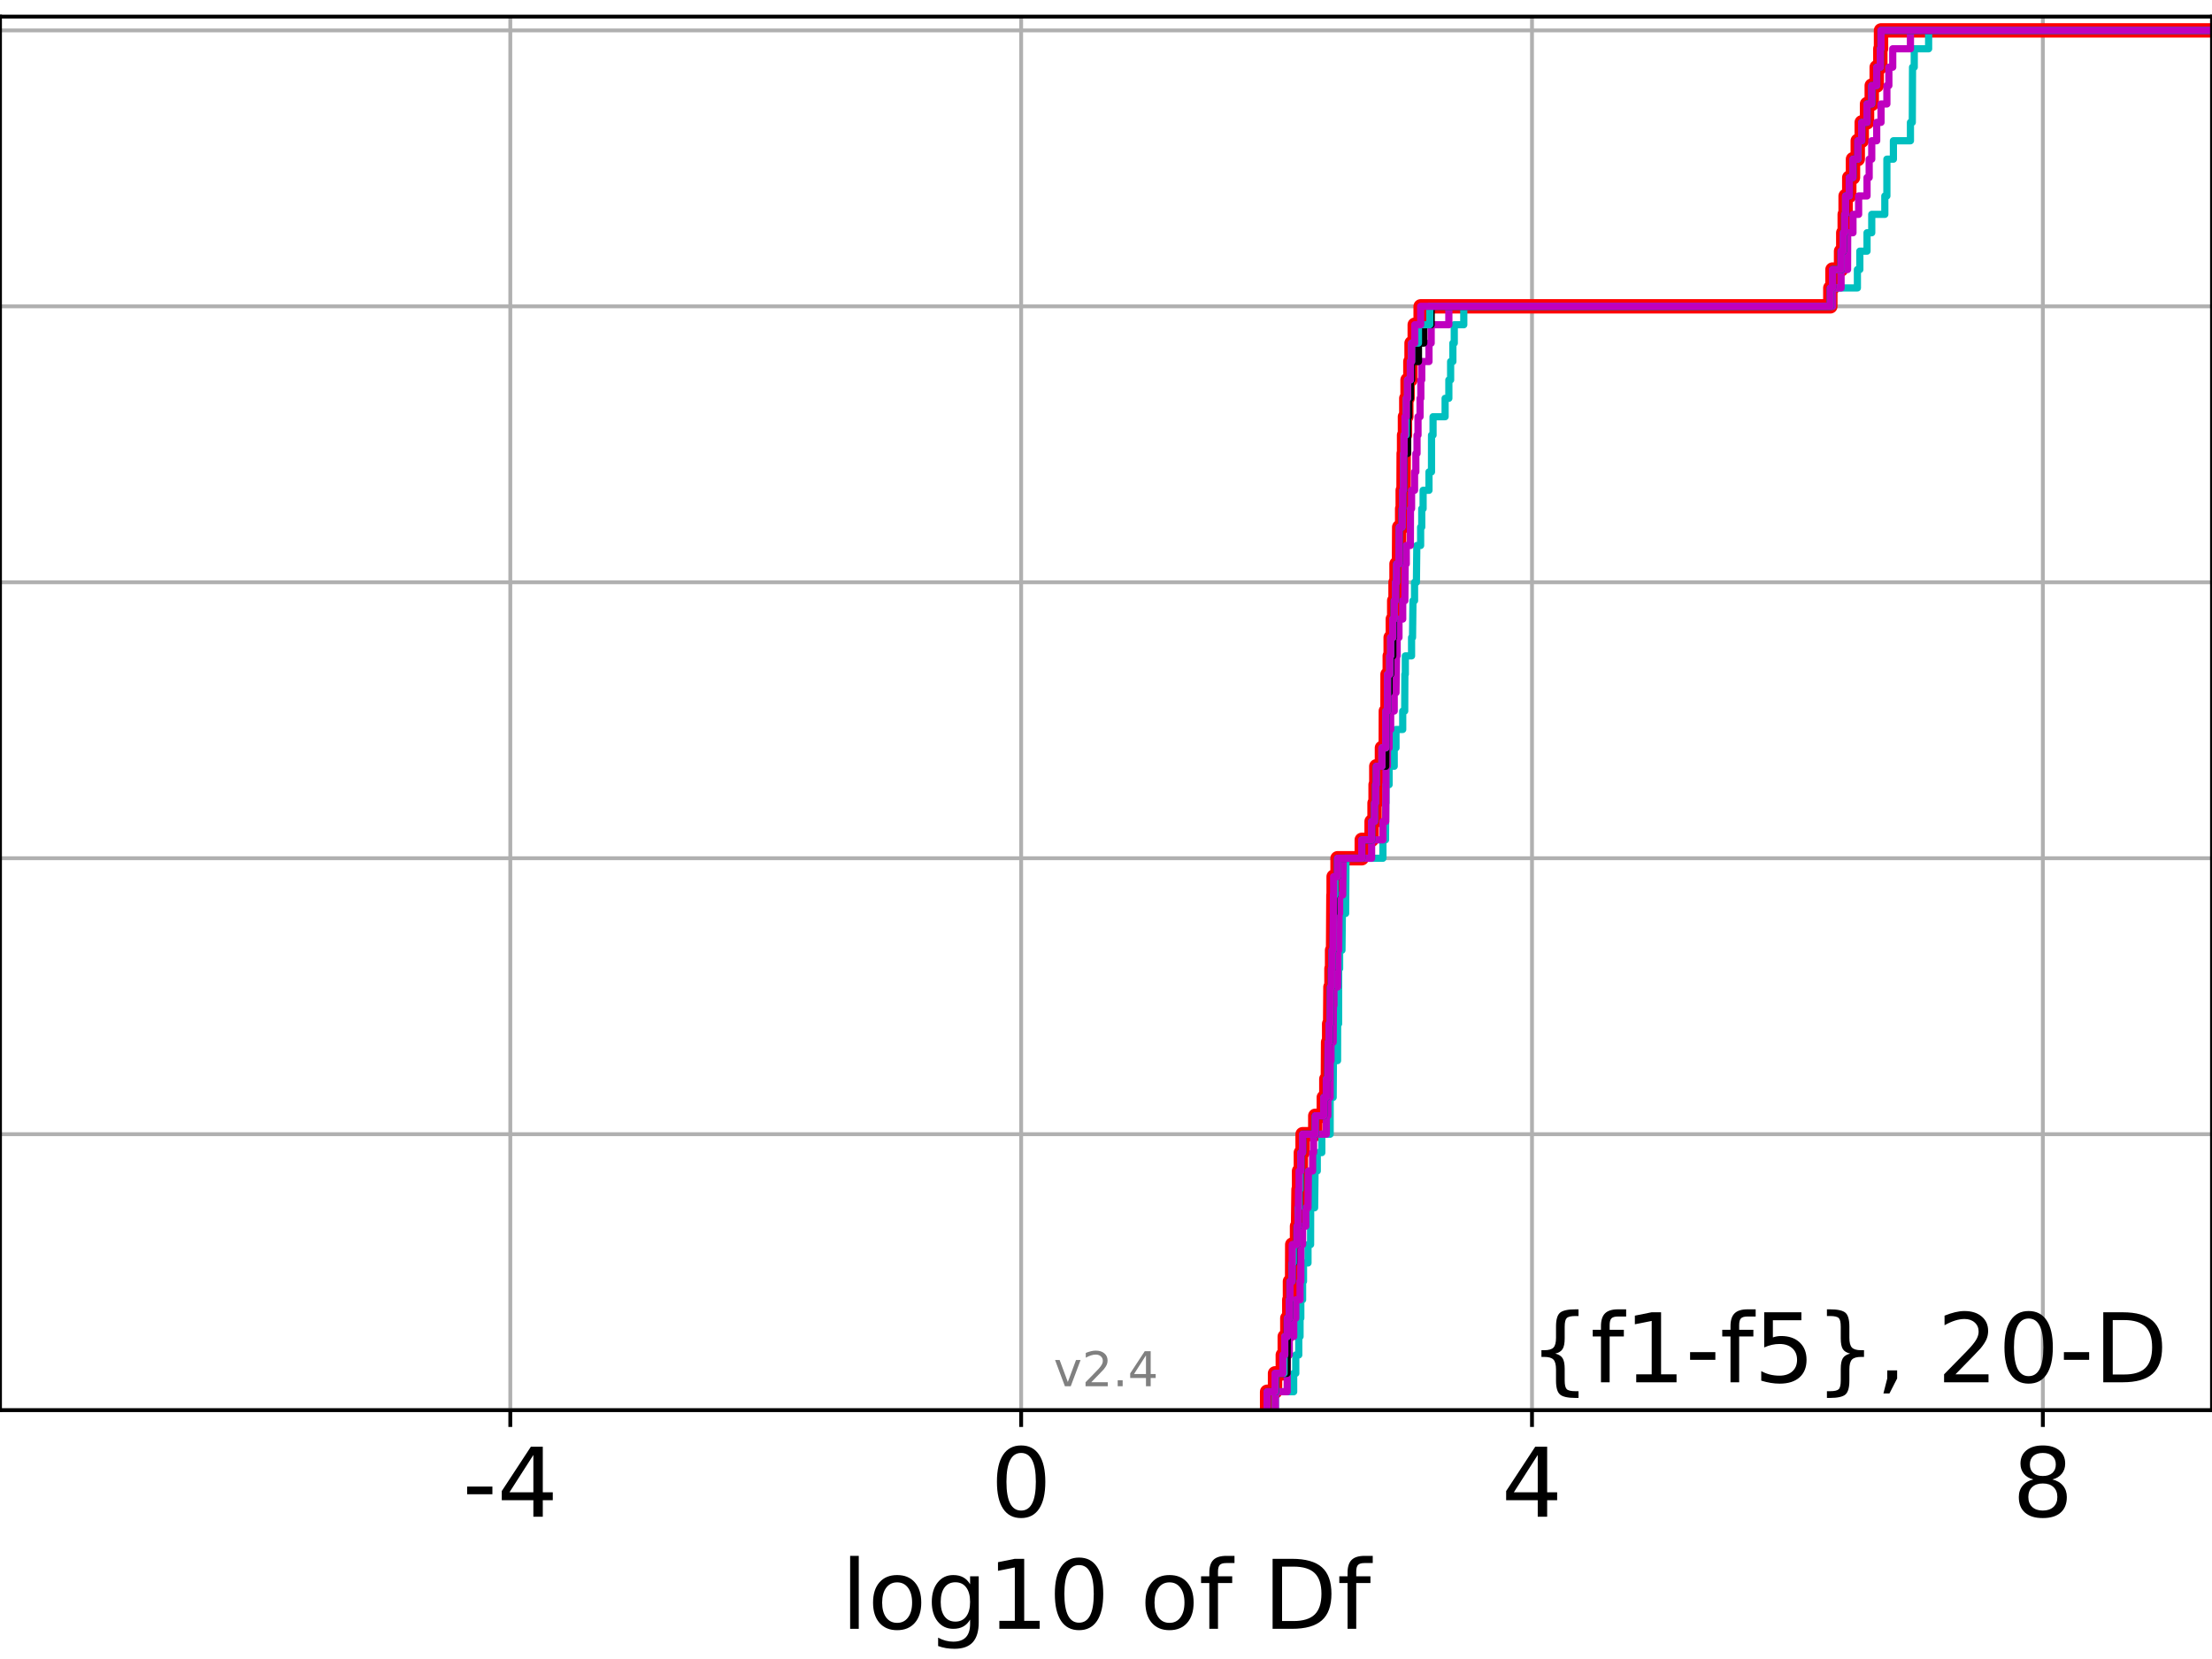 <?xml version="1.0" encoding="utf-8" standalone="no"?>
<!DOCTYPE svg PUBLIC "-//W3C//DTD SVG 1.1//EN"
  "http://www.w3.org/Graphics/SVG/1.1/DTD/svg11.dtd">
<!-- Created with matplotlib (https://matplotlib.org/) -->
<svg height="345.6pt" version="1.1" viewBox="0 0 460.8 345.6" width="460.8pt" xmlns="http://www.w3.org/2000/svg" xmlns:xlink="http://www.w3.org/1999/xlink">
 <defs>
  <style type="text/css">
*{stroke-linecap:butt;stroke-linejoin:round;}
  </style>
 </defs>
 <g id="figure_1">
  <g id="patch_1">
   <path d="M 0 345.6 
L 460.8 345.6 
L 460.8 0 
L 0 0 
z
" style="fill:#ffffff;"/>
  </g>
  <g id="axes_1">
   <g id="patch_2">
    <path d="M 0 293.76 
L 460.8 293.76 
L 460.8 3.456 
L 0 3.456 
z
" style="fill:#ffffff;"/>
   </g>
   <g id="matplotlib.axis_1">
    <g id="xtick_1">
     <g id="line2d_1">
      <path clip-path="url(#p67e59ed2f7)" d="M 106.304 293.76 
L 106.304 3.456 
" style="fill:none;stroke:#b0b0b0;stroke-linecap:square;stroke-width:0.8;"/>
     </g>
     <g id="line2d_2">
      <defs>
       <path d="M 0 0 
L 0 3.5 
" id="md901444fc3" style="stroke:#000000;stroke-width:0.8;"/>
      </defs>
      <g>
       <use style="stroke:#000000;stroke-width:0.8;" x="106.304" xlink:href="#md901444fc3" y="293.76"/>
      </g>
     </g>
     <g id="text_1">
      <!-- -4 -->
      <defs>
       <path d="M 4.891 31.391 
L 31.203 31.391 
L 31.203 23.391 
L 4.891 23.391 
z
" id="DejaVuSans-45"/>
       <path d="M 37.797 64.312 
L 12.891 25.391 
L 37.797 25.391 
z
M 35.203 72.906 
L 47.609 72.906 
L 47.609 25.391 
L 58.016 25.391 
L 58.016 17.188 
L 47.609 17.188 
L 47.609 0 
L 37.797 0 
L 37.797 17.188 
L 4.891 17.188 
L 4.891 26.703 
z
" id="DejaVuSans-52"/>
      </defs>
      <g transform="translate(96.334 315.957)scale(0.2 -0.2)">
       <use xlink:href="#DejaVuSans-45"/>
       <use x="36.084" xlink:href="#DejaVuSans-52"/>
      </g>
     </g>
    </g>
    <g id="xtick_2">
     <g id="line2d_3">
      <path clip-path="url(#p67e59ed2f7)" d="M 212.724 293.76 
L 212.724 3.456 
" style="fill:none;stroke:#b0b0b0;stroke-linecap:square;stroke-width:0.8;"/>
     </g>
     <g id="line2d_4">
      <g>
       <use style="stroke:#000000;stroke-width:0.8;" x="212.724" xlink:href="#md901444fc3" y="293.76"/>
      </g>
     </g>
     <g id="text_2">
      <!-- 0 -->
      <defs>
       <path d="M 31.781 66.406 
Q 24.172 66.406 20.328 58.906 
Q 16.5 51.422 16.5 36.375 
Q 16.5 21.391 20.328 13.891 
Q 24.172 6.391 31.781 6.391 
Q 39.453 6.391 43.281 13.891 
Q 47.125 21.391 47.125 36.375 
Q 47.125 51.422 43.281 58.906 
Q 39.453 66.406 31.781 66.406 
z
M 31.781 74.219 
Q 44.047 74.219 50.516 64.516 
Q 56.984 54.828 56.984 36.375 
Q 56.984 17.969 50.516 8.266 
Q 44.047 -1.422 31.781 -1.422 
Q 19.531 -1.422 13.062 8.266 
Q 6.594 17.969 6.594 36.375 
Q 6.594 54.828 13.062 64.516 
Q 19.531 74.219 31.781 74.219 
z
" id="DejaVuSans-48"/>
      </defs>
      <g transform="translate(206.361 315.957)scale(0.2 -0.2)">
       <use xlink:href="#DejaVuSans-48"/>
      </g>
     </g>
    </g>
    <g id="xtick_3">
     <g id="line2d_5">
      <path clip-path="url(#p67e59ed2f7)" d="M 319.143 293.76 
L 319.143 3.456 
" style="fill:none;stroke:#b0b0b0;stroke-linecap:square;stroke-width:0.8;"/>
     </g>
     <g id="line2d_6">
      <g>
       <use style="stroke:#000000;stroke-width:0.8;" x="319.143" xlink:href="#md901444fc3" y="293.76"/>
      </g>
     </g>
     <g id="text_3">
      <!-- 4 -->
      <g transform="translate(312.78 315.957)scale(0.2 -0.2)">
       <use xlink:href="#DejaVuSans-52"/>
      </g>
     </g>
    </g>
    <g id="xtick_4">
     <g id="line2d_7">
      <path clip-path="url(#p67e59ed2f7)" d="M 425.562 293.76 
L 425.562 3.456 
" style="fill:none;stroke:#b0b0b0;stroke-linecap:square;stroke-width:0.8;"/>
     </g>
     <g id="line2d_8">
      <g>
       <use style="stroke:#000000;stroke-width:0.8;" x="425.562" xlink:href="#md901444fc3" y="293.76"/>
      </g>
     </g>
     <g id="text_4">
      <!-- 8 -->
      <defs>
       <path d="M 31.781 34.625 
Q 24.75 34.625 20.719 30.859 
Q 16.703 27.094 16.703 20.516 
Q 16.703 13.922 20.719 10.156 
Q 24.75 6.391 31.781 6.391 
Q 38.812 6.391 42.859 10.172 
Q 46.922 13.969 46.922 20.516 
Q 46.922 27.094 42.891 30.859 
Q 38.875 34.625 31.781 34.625 
z
M 21.922 38.812 
Q 15.578 40.375 12.031 44.719 
Q 8.5 49.078 8.5 55.328 
Q 8.5 64.062 14.719 69.141 
Q 20.953 74.219 31.781 74.219 
Q 42.672 74.219 48.875 69.141 
Q 55.078 64.062 55.078 55.328 
Q 55.078 49.078 51.531 44.719 
Q 48 40.375 41.703 38.812 
Q 48.828 37.156 52.797 32.312 
Q 56.781 27.484 56.781 20.516 
Q 56.781 9.906 50.312 4.234 
Q 43.844 -1.422 31.781 -1.422 
Q 19.734 -1.422 13.25 4.234 
Q 6.781 9.906 6.781 20.516 
Q 6.781 27.484 10.781 32.312 
Q 14.797 37.156 21.922 38.812 
z
M 18.312 54.391 
Q 18.312 48.734 21.844 45.562 
Q 25.391 42.391 31.781 42.391 
Q 38.141 42.391 41.719 45.562 
Q 45.312 48.734 45.312 54.391 
Q 45.312 60.062 41.719 63.234 
Q 38.141 66.406 31.781 66.406 
Q 25.391 66.406 21.844 63.234 
Q 18.312 60.062 18.312 54.391 
z
" id="DejaVuSans-56"/>
      </defs>
      <g transform="translate(419.2 315.957)scale(0.2 -0.2)">
       <use xlink:href="#DejaVuSans-56"/>
      </g>
     </g>
    </g>
    <g id="text_5">
     <!-- log10 of Df -->
     <defs>
      <path d="M 9.422 75.984 
L 18.406 75.984 
L 18.406 0 
L 9.422 0 
z
" id="DejaVuSans-108"/>
      <path d="M 30.609 48.391 
Q 23.391 48.391 19.188 42.75 
Q 14.984 37.109 14.984 27.297 
Q 14.984 17.484 19.156 11.844 
Q 23.344 6.203 30.609 6.203 
Q 37.797 6.203 41.984 11.859 
Q 46.188 17.531 46.188 27.297 
Q 46.188 37.016 41.984 42.703 
Q 37.797 48.391 30.609 48.391 
z
M 30.609 56 
Q 42.328 56 49.016 48.375 
Q 55.719 40.766 55.719 27.297 
Q 55.719 13.875 49.016 6.219 
Q 42.328 -1.422 30.609 -1.422 
Q 18.844 -1.422 12.172 6.219 
Q 5.516 13.875 5.516 27.297 
Q 5.516 40.766 12.172 48.375 
Q 18.844 56 30.609 56 
z
" id="DejaVuSans-111"/>
      <path d="M 45.406 27.984 
Q 45.406 37.75 41.375 43.109 
Q 37.359 48.484 30.078 48.484 
Q 22.859 48.484 18.828 43.109 
Q 14.797 37.75 14.797 27.984 
Q 14.797 18.266 18.828 12.891 
Q 22.859 7.516 30.078 7.516 
Q 37.359 7.516 41.375 12.891 
Q 45.406 18.266 45.406 27.984 
z
M 54.391 6.781 
Q 54.391 -7.172 48.188 -13.984 
Q 42 -20.797 29.203 -20.797 
Q 24.469 -20.797 20.266 -20.094 
Q 16.062 -19.391 12.109 -17.922 
L 12.109 -9.188 
Q 16.062 -11.328 19.922 -12.344 
Q 23.781 -13.375 27.781 -13.375 
Q 36.625 -13.375 41.016 -8.766 
Q 45.406 -4.156 45.406 5.172 
L 45.406 9.625 
Q 42.625 4.781 38.281 2.391 
Q 33.938 0 27.875 0 
Q 17.828 0 11.672 7.656 
Q 5.516 15.328 5.516 27.984 
Q 5.516 40.672 11.672 48.328 
Q 17.828 56 27.875 56 
Q 33.938 56 38.281 53.609 
Q 42.625 51.219 45.406 46.391 
L 45.406 54.688 
L 54.391 54.688 
z
" id="DejaVuSans-103"/>
      <path d="M 12.406 8.297 
L 28.516 8.297 
L 28.516 63.922 
L 10.984 60.406 
L 10.984 69.391 
L 28.422 72.906 
L 38.281 72.906 
L 38.281 8.297 
L 54.391 8.297 
L 54.391 0 
L 12.406 0 
z
" id="DejaVuSans-49"/>
      <path id="DejaVuSans-32"/>
      <path d="M 37.109 75.984 
L 37.109 68.5 
L 28.516 68.5 
Q 23.688 68.5 21.797 66.547 
Q 19.922 64.594 19.922 59.516 
L 19.922 54.688 
L 34.719 54.688 
L 34.719 47.703 
L 19.922 47.703 
L 19.922 0 
L 10.891 0 
L 10.891 47.703 
L 2.297 47.703 
L 2.297 54.688 
L 10.891 54.688 
L 10.891 58.5 
Q 10.891 67.625 15.141 71.797 
Q 19.391 75.984 28.609 75.984 
z
" id="DejaVuSans-102"/>
      <path d="M 19.672 64.797 
L 19.672 8.109 
L 31.594 8.109 
Q 46.688 8.109 53.688 14.938 
Q 60.688 21.781 60.688 36.531 
Q 60.688 51.172 53.688 57.984 
Q 46.688 64.797 31.594 64.797 
z
M 9.812 72.906 
L 30.078 72.906 
Q 51.266 72.906 61.172 64.094 
Q 71.094 55.281 71.094 36.531 
Q 71.094 17.672 61.125 8.828 
Q 51.172 0 30.078 0 
L 9.812 0 
z
" id="DejaVuSans-68"/>
     </defs>
     <g transform="translate(175.214 339.313)scale(0.2 -0.2)">
      <use xlink:href="#DejaVuSans-108"/>
      <use x="27.783" xlink:href="#DejaVuSans-111"/>
      <use x="88.965" xlink:href="#DejaVuSans-103"/>
      <use x="152.441" xlink:href="#DejaVuSans-49"/>
      <use x="216.064" xlink:href="#DejaVuSans-48"/>
      <use x="279.688" xlink:href="#DejaVuSans-32"/>
      <use x="311.475" xlink:href="#DejaVuSans-111"/>
      <use x="372.656" xlink:href="#DejaVuSans-102"/>
      <use x="407.861" xlink:href="#DejaVuSans-32"/>
      <use x="439.648" xlink:href="#DejaVuSans-68"/>
      <use x="516.65" xlink:href="#DejaVuSans-102"/>
     </g>
    </g>
   </g>
   <g id="matplotlib.axis_2">
    <g id="ytick_1">
     <g id="line2d_9">
      <path clip-path="url(#p67e59ed2f7)" d="M 0 293.76 
L 460.8 293.76 
" style="fill:none;stroke:#b0b0b0;stroke-linecap:square;stroke-width:0.8;"/>
     </g>
     <g id="line2d_10">
      <defs>
       <path d="M 0 0 
L -3.5 0 
" id="m28bbdfa47e" style="stroke:#000000;stroke-width:0.8;"/>
      </defs>
      <g>
       <use style="stroke:#000000;stroke-width:0.8;" x="0" xlink:href="#m28bbdfa47e" y="293.76"/>
      </g>
     </g>
    </g>
    <g id="ytick_2">
     <g id="line2d_11">
      <path clip-path="url(#p67e59ed2f7)" d="M 0 236.274 
L 460.8 236.274 
" style="fill:none;stroke:#b0b0b0;stroke-linecap:square;stroke-width:0.8;"/>
     </g>
     <g id="line2d_12">
      <g>
       <use style="stroke:#000000;stroke-width:0.8;" x="0" xlink:href="#m28bbdfa47e" y="236.274"/>
      </g>
     </g>
    </g>
    <g id="ytick_3">
     <g id="line2d_13">
      <path clip-path="url(#p67e59ed2f7)" d="M 0 178.788 
L 460.8 178.788 
" style="fill:none;stroke:#b0b0b0;stroke-linecap:square;stroke-width:0.8;"/>
     </g>
     <g id="line2d_14">
      <g>
       <use style="stroke:#000000;stroke-width:0.8;" x="0" xlink:href="#m28bbdfa47e" y="178.788"/>
      </g>
     </g>
    </g>
    <g id="ytick_4">
     <g id="line2d_15">
      <path clip-path="url(#p67e59ed2f7)" d="M 0 121.302 
L 460.8 121.302 
" style="fill:none;stroke:#b0b0b0;stroke-linecap:square;stroke-width:0.8;"/>
     </g>
     <g id="line2d_16">
      <g>
       <use style="stroke:#000000;stroke-width:0.8;" x="0" xlink:href="#m28bbdfa47e" y="121.302"/>
      </g>
     </g>
    </g>
    <g id="ytick_5">
     <g id="line2d_17">
      <path clip-path="url(#p67e59ed2f7)" d="M 0 63.816 
L 460.8 63.816 
" style="fill:none;stroke:#b0b0b0;stroke-linecap:square;stroke-width:0.8;"/>
     </g>
     <g id="line2d_18">
      <g>
       <use style="stroke:#000000;stroke-width:0.8;" x="0" xlink:href="#m28bbdfa47e" y="63.816"/>
      </g>
     </g>
    </g>
    <g id="ytick_6">
     <g id="line2d_19">
      <path clip-path="url(#p67e59ed2f7)" d="M 0 6.33 
L 460.8 6.33 
" style="fill:none;stroke:#b0b0b0;stroke-linecap:square;stroke-width:0.8;"/>
     </g>
     <g id="line2d_20">
      <g>
       <use style="stroke:#000000;stroke-width:0.8;" x="0" xlink:href="#m28bbdfa47e" y="6.33"/>
      </g>
     </g>
    </g>
   </g>
   <g id="line2d_21">
    <path clip-path="url(#p67e59ed2f7)" d="M 263.963 293.76 
L 263.963 289.928 
L 265.612 289.928 
L 265.612 286.095 
L 267.23 286.095 
L 267.23 282.263 
L 267.636 282.263 
L 267.636 278.43 
L 268.171 278.43 
L 268.171 274.598 
L 268.583 274.598 
L 268.583 270.766 
L 268.722 270.766 
L 268.722 266.933 
L 269.171 266.933 
L 269.197 259.268 
L 270.192 259.268 
L 270.192 255.436 
L 270.409 255.436 
L 270.508 247.771 
L 270.619 247.771 
L 270.619 243.939 
L 270.994 243.939 
L 270.994 240.106 
L 271.356 240.106 
L 271.356 236.274 
L 273.995 236.274 
L 273.995 232.442 
L 275.77 232.442 
L 275.77 228.609 
L 276.299 228.609 
L 276.299 224.777 
L 276.617 224.777 
L 276.67 217.112 
L 276.888 217.112 
L 276.888 213.28 
L 277.095 213.28 
L 277.154 205.615 
L 277.367 205.615 
L 277.367 201.782 
L 277.497 201.782 
L 277.497 197.95 
L 277.704 197.95 
L 277.773 186.453 
L 277.82 186.453 
L 277.82 182.621 
L 278.637 182.621 
L 278.637 178.788 
L 283.679 178.788 
L 283.679 174.956 
L 285.73 174.956 
L 285.73 171.123 
L 286.344 171.123 
L 286.344 167.291 
L 286.559 167.291 
L 286.559 163.459 
L 286.711 163.459 
L 286.711 159.626 
L 287.884 159.626 
L 287.884 155.794 
L 288.678 155.794 
L 288.695 148.129 
L 289.045 148.129 
L 289.054 140.464 
L 289.51 140.464 
L 289.51 136.632 
L 289.701 136.632 
L 289.701 132.799 
L 290.148 132.799 
L 290.148 128.967 
L 290.439 128.967 
L 290.439 125.135 
L 290.717 125.135 
L 290.717 121.302 
L 290.923 121.302 
L 290.923 117.47 
L 291.433 117.47 
L 291.482 109.805 
L 292.096 109.805 
L 292.096 105.973 
L 292.211 105.973 
L 292.211 102.14 
L 292.384 102.14 
L 292.41 94.475 
L 292.496 94.475 
L 292.496 90.643 
L 292.68 90.643 
L 292.68 86.811 
L 292.958 86.811 
L 292.958 82.978 
L 293.221 82.978 
L 293.221 79.146 
L 293.806 79.146 
L 293.806 75.313 
L 294.055 75.313 
L 294.055 71.481 
L 294.714 71.481 
L 294.714 67.649 
L 295.946 67.649 
L 295.946 63.816 
L 381.29 63.816 
L 381.29 59.984 
L 381.738 59.984 
L 381.738 56.151 
L 383.529 56.151 
L 383.529 52.319 
L 383.986 52.319 
L 383.986 48.487 
L 384.285 48.487 
L 384.285 44.654 
L 384.475 44.654 
L 384.475 40.822 
L 385.235 40.822 
L 385.235 36.989 
L 386.009 36.989 
L 386.009 33.157 
L 387.005 33.157 
L 387.005 29.325 
L 387.831 29.325 
L 387.831 25.492 
L 388.936 25.492 
L 388.936 21.66 
L 389.919 21.66 
L 389.919 17.827 
L 390.951 17.827 
L 390.951 13.995 
L 391.708 13.995 
L 391.708 10.163 
L 391.851 10.163 
L 391.851 6.33 
L 391.851 6.33 
L 460.8 6.33 
L 460.8 6.33 
" style="fill:none;stroke:#ff0000;stroke-linecap:square;stroke-width:3;"/>
   </g>
   <g id="line2d_22">
    <path clip-path="url(#p67e59ed2f7)" d="M 265.687 293.76 
L 265.687 289.928 
L 269.496 289.928 
L 269.496 286.095 
L 269.936 286.095 
L 269.936 282.263 
L 270.558 282.263 
L 270.558 278.43 
L 270.823 278.43 
L 270.823 274.598 
L 270.983 274.598 
L 270.983 270.766 
L 271.356 270.766 
L 271.356 266.933 
L 271.544 266.933 
L 271.544 263.101 
L 272.48 263.101 
L 272.48 259.268 
L 273.02 259.268 
L 273.035 251.604 
L 273.857 251.604 
L 273.946 243.939 
L 274.413 243.939 
L 274.413 240.106 
L 275.358 240.106 
L 275.358 236.274 
L 277.095 236.274 
L 277.098 228.609 
L 277.722 228.609 
L 277.773 220.944 
L 278.637 220.944 
L 278.653 213.28 
L 278.856 213.28 
L 278.869 201.782 
L 279.067 201.782 
L 279.067 197.95 
L 279.556 197.95 
L 279.638 190.285 
L 280.322 190.285 
L 280.394 178.788 
L 288.089 178.788 
L 288.089 174.956 
L 288.624 174.956 
L 288.678 167.291 
L 288.737 167.291 
L 288.737 163.459 
L 289.377 163.459 
L 289.377 159.626 
L 290.439 159.626 
L 290.439 155.794 
L 290.812 155.794 
L 290.812 151.961 
L 292.211 151.961 
L 292.211 148.129 
L 292.626 148.129 
L 292.658 140.464 
L 292.754 140.464 
L 292.754 136.632 
L 294.055 136.632 
L 294.055 132.799 
L 294.255 132.799 
L 294.346 125.135 
L 294.678 125.135 
L 294.678 121.302 
L 295.064 121.302 
L 295.151 113.637 
L 295.944 113.637 
L 295.944 109.805 
L 296.175 109.805 
L 296.175 105.973 
L 296.46 105.973 
L 296.46 102.14 
L 297.683 102.14 
L 297.683 98.308 
L 298.207 98.308 
L 298.213 90.643 
L 298.53 90.643 
L 298.53 86.811 
L 301.044 86.811 
L 301.044 82.978 
L 301.822 82.978 
L 301.822 79.146 
L 302.192 79.146 
L 302.192 75.313 
L 302.661 75.313 
L 302.661 71.481 
L 302.95 71.481 
L 302.95 67.649 
L 304.932 67.649 
L 304.932 63.816 
L 381.738 63.816 
L 381.738 59.984 
L 386.931 59.984 
L 386.931 56.151 
L 387.436 56.151 
L 387.436 52.319 
L 388.936 52.319 
L 388.936 48.487 
L 389.919 48.487 
L 389.919 44.654 
L 392.643 44.654 
L 392.643 40.822 
L 393.072 40.822 
L 393.074 33.157 
L 394.431 33.157 
L 394.431 29.325 
L 397.98 29.325 
L 397.98 25.492 
L 398.368 25.492 
L 398.416 13.995 
L 398.774 13.995 
L 398.774 10.163 
L 401.769 10.163 
L 401.769 6.33 
L 401.769 6.33 
L 460.8 6.33 
L 460.8 6.33 
" style="fill:none;stroke:#00bfbf;stroke-linecap:square;stroke-width:1.5;"/>
   </g>
   <g id="line2d_23">
    <path clip-path="url(#p67e59ed2f7)" d="M 265.687 293.76 
L 265.687 289.928 
L 268.143 289.928 
L 268.171 282.263 
L 268.583 282.263 
L 268.583 278.43 
L 269.505 278.43 
L 269.505 274.598 
L 269.936 274.598 
L 269.936 270.766 
L 270.823 270.766 
L 270.823 266.933 
L 270.983 266.933 
L 270.994 259.268 
L 271.356 259.268 
L 271.356 255.436 
L 272.016 255.436 
L 272.016 251.604 
L 272.48 251.604 
L 272.576 243.939 
L 273.439 243.939 
L 273.439 240.106 
L 273.643 240.106 
L 273.643 236.274 
L 276.299 236.274 
L 276.299 232.442 
L 276.617 232.442 
L 276.617 228.609 
L 277.095 228.609 
L 277.098 220.944 
L 277.272 220.944 
L 277.272 217.112 
L 277.722 217.112 
L 277.773 209.447 
L 277.881 209.447 
L 277.881 205.615 
L 278.637 205.615 
L 278.704 197.95 
L 278.869 197.95 
L 278.951 190.285 
L 279.067 190.285 
L 279.067 186.453 
L 279.706 186.453 
L 279.803 178.788 
L 285.73 178.788 
L 285.73 174.956 
L 288.089 174.956 
L 288.089 171.123 
L 288.678 171.123 
L 288.737 159.626 
L 289.023 159.626 
L 289.023 155.794 
L 289.377 155.794 
L 289.377 151.961 
L 289.701 151.961 
L 289.701 148.129 
L 290.439 148.129 
L 290.439 144.297 
L 290.812 144.297 
L 290.923 136.632 
L 291.051 136.632 
L 291.051 132.799 
L 291.433 132.799 
L 291.433 128.967 
L 292.211 128.967 
L 292.211 125.135 
L 292.658 125.135 
L 292.719 117.47 
L 292.951 117.47 
L 292.951 113.637 
L 293.806 113.637 
L 293.826 105.973 
L 294.055 105.973 
L 294.055 102.14 
L 294.678 102.14 
L 294.678 98.308 
L 294.947 98.308 
L 294.947 94.475 
L 295.191 94.475 
L 295.191 90.643 
L 295.398 90.643 
L 295.398 86.811 
L 295.822 86.811 
L 295.822 82.978 
L 295.986 82.978 
L 295.986 79.146 
L 296.175 79.146 
L 296.175 75.313 
L 297.683 75.313 
L 297.683 71.481 
L 298.14 71.481 
L 298.14 67.649 
L 301.822 67.649 
L 301.822 63.816 
L 381.738 63.816 
L 381.738 59.984 
L 383.529 59.984 
L 383.529 56.151 
L 384.88 56.151 
L 384.907 48.487 
L 386.009 48.487 
L 386.009 44.654 
L 387.186 44.654 
L 387.186 40.822 
L 388.936 40.822 
L 388.936 36.989 
L 389.384 36.989 
L 389.384 33.157 
L 389.919 33.157 
L 389.919 29.325 
L 390.951 29.325 
L 390.951 25.492 
L 391.851 25.492 
L 391.851 21.66 
L 393.072 21.66 
L 393.072 17.827 
L 393.484 17.827 
L 393.484 13.995 
L 394.291 13.995 
L 394.291 10.163 
L 397.98 10.163 
L 397.98 6.33 
L 397.98 6.33 
L 460.8 6.33 
L 460.8 6.33 
" style="fill:none;stroke:#bf00bf;stroke-linecap:square;stroke-width:1.5;"/>
   </g>
   <g id="line2d_24">
    <path clip-path="url(#p67e59ed2f7)" d="M 263.963 293.76 
L 263.963 289.928 
L 265.687 289.928 
L 265.687 286.095 
L 268.101 286.095 
L 268.171 274.598 
L 268.583 274.598 
L 268.583 270.766 
L 268.722 270.766 
L 268.722 266.933 
L 269.171 266.933 
L 269.171 263.101 
L 269.505 263.101 
L 269.505 259.268 
L 270.192 259.268 
L 270.192 255.436 
L 270.409 255.436 
L 270.409 251.604 
L 270.619 251.604 
L 270.619 247.771 
L 270.825 247.771 
L 270.825 243.939 
L 270.994 243.939 
L 270.994 240.106 
L 271.356 240.106 
L 271.356 236.274 
L 273.995 236.274 
L 273.995 232.442 
L 275.77 232.442 
L 275.77 228.609 
L 276.299 228.609 
L 276.299 224.777 
L 276.617 224.777 
L 276.67 217.112 
L 276.888 217.112 
L 276.888 213.28 
L 277.095 213.28 
L 277.154 205.615 
L 277.367 205.615 
L 277.367 201.782 
L 277.497 201.782 
L 277.497 197.95 
L 277.722 197.95 
L 277.773 190.285 
L 277.881 190.285 
L 277.881 186.453 
L 278.139 186.453 
L 278.139 182.621 
L 278.637 182.621 
L 278.637 178.788 
L 283.679 178.788 
L 283.679 174.956 
L 285.73 174.956 
L 285.73 171.123 
L 286.344 171.123 
L 286.344 167.291 
L 286.559 167.291 
L 286.559 163.459 
L 286.711 163.459 
L 286.711 159.626 
L 288.678 159.626 
L 288.737 148.129 
L 289.054 148.129 
L 289.054 144.297 
L 289.377 144.297 
L 289.377 140.464 
L 289.701 140.464 
L 289.701 136.632 
L 290.148 136.632 
L 290.148 132.799 
L 290.3 132.799 
L 290.3 128.967 
L 290.439 128.967 
L 290.439 125.135 
L 290.717 125.135 
L 290.717 121.302 
L 290.923 121.302 
L 290.923 117.47 
L 291.433 117.47 
L 291.482 109.805 
L 292.096 109.805 
L 292.096 105.973 
L 292.211 105.973 
L 292.211 102.14 
L 292.41 102.14 
L 292.496 94.475 
L 293.221 94.475 
L 293.245 86.811 
L 293.461 86.811 
L 293.461 82.978 
L 293.806 82.978 
L 293.806 79.146 
L 294.055 79.146 
L 294.055 75.313 
L 295.492 75.313 
L 295.492 71.481 
L 296.59 71.481 
L 296.59 67.649 
L 298.14 67.649 
L 298.14 63.816 
L 381.29 63.816 
L 381.29 59.984 
L 381.738 59.984 
L 381.738 56.151 
L 383.529 56.151 
L 383.529 52.319 
L 383.986 52.319 
L 383.986 48.487 
L 384.285 48.487 
L 384.285 44.654 
L 384.503 44.654 
L 384.503 40.822 
L 385.235 40.822 
L 385.235 36.989 
L 386.009 36.989 
L 386.009 33.157 
L 387.052 33.157 
L 387.052 29.325 
L 387.831 29.325 
L 387.831 25.492 
L 388.936 25.492 
L 388.936 21.66 
L 389.919 21.66 
L 389.919 17.827 
L 390.951 17.827 
L 390.951 13.995 
L 391.708 13.995 
L 391.708 10.163 
L 391.851 10.163 
L 391.851 6.33 
L 391.851 6.33 
L 460.8 6.33 
L 460.8 6.33 
" style="fill:none;stroke:#000000;stroke-linecap:square;stroke-width:1.5;"/>
   </g>
   <g id="line2d_25">
    <path clip-path="url(#p67e59ed2f7)" d="M 263.963 293.76 
L 263.963 289.928 
L 265.687 289.928 
L 265.687 286.095 
L 267.495 286.095 
L 267.495 282.263 
L 267.636 282.263 
L 267.636 278.43 
L 268.171 278.43 
L 268.171 274.598 
L 268.583 274.598 
L 268.583 270.766 
L 268.722 270.766 
L 268.722 266.933 
L 269.171 266.933 
L 269.171 263.101 
L 269.432 263.101 
L 269.432 259.268 
L 270.192 259.268 
L 270.192 255.436 
L 270.409 255.436 
L 270.409 251.604 
L 270.619 251.604 
L 270.619 247.771 
L 270.825 247.771 
L 270.825 243.939 
L 270.994 243.939 
L 270.994 240.106 
L 271.356 240.106 
L 271.356 236.274 
L 273.995 236.274 
L 273.995 232.442 
L 275.77 232.442 
L 275.77 228.609 
L 276.299 228.609 
L 276.299 224.777 
L 276.617 224.777 
L 276.67 217.112 
L 276.888 217.112 
L 276.888 213.28 
L 277.095 213.28 
L 277.154 205.615 
L 277.367 205.615 
L 277.367 201.782 
L 277.497 201.782 
L 277.497 197.95 
L 277.722 197.95 
L 277.82 186.453 
L 278.101 186.453 
L 278.101 182.621 
L 278.637 182.621 
L 278.637 178.788 
L 283.679 178.788 
L 283.679 174.956 
L 285.73 174.956 
L 285.73 171.123 
L 286.344 171.123 
L 286.344 167.291 
L 286.559 167.291 
L 286.559 163.459 
L 286.711 163.459 
L 286.711 159.626 
L 287.884 159.626 
L 287.884 155.794 
L 288.678 155.794 
L 288.695 148.129 
L 289.045 148.129 
L 289.054 140.464 
L 289.51 140.464 
L 289.51 136.632 
L 289.701 136.632 
L 289.701 132.799 
L 290.148 132.799 
L 290.148 128.967 
L 290.439 128.967 
L 290.439 125.135 
L 290.717 125.135 
L 290.717 121.302 
L 290.923 121.302 
L 290.923 117.47 
L 291.433 117.47 
L 291.482 109.805 
L 292.096 109.805 
L 292.096 105.973 
L 292.211 105.973 
L 292.211 102.14 
L 292.384 102.14 
L 292.41 94.475 
L 292.496 94.475 
L 292.496 90.643 
L 292.909 90.643 
L 292.958 82.978 
L 293.221 82.978 
L 293.221 79.146 
L 293.806 79.146 
L 293.806 75.313 
L 294.055 75.313 
L 294.055 71.481 
L 295.492 71.481 
L 295.492 67.649 
L 297.843 67.649 
L 297.843 63.816 
L 381.29 63.816 
L 381.29 59.984 
L 381.738 59.984 
L 381.738 56.151 
L 383.529 56.151 
L 383.529 52.319 
L 383.986 52.319 
L 383.986 48.487 
L 384.285 48.487 
L 384.285 44.654 
L 384.475 44.654 
L 384.475 40.822 
L 385.235 40.822 
L 385.235 36.989 
L 386.009 36.989 
L 386.009 33.157 
L 387.052 33.157 
L 387.052 29.325 
L 387.831 29.325 
L 387.831 25.492 
L 388.936 25.492 
L 388.936 21.66 
L 389.919 21.66 
L 389.919 17.827 
L 390.951 17.827 
L 390.951 13.995 
L 391.708 13.995 
L 391.708 10.163 
L 391.851 10.163 
L 391.851 6.33 
L 391.851 6.33 
L 460.8 6.33 
L 460.8 6.33 
" style="fill:none;stroke:#00bfbf;stroke-linecap:square;stroke-width:1.5;"/>
   </g>
   <g id="line2d_26">
    <path clip-path="url(#p67e59ed2f7)" d="M 263.963 293.76 
L 263.963 289.928 
L 265.612 289.928 
L 265.612 286.095 
L 267.23 286.095 
L 267.23 282.263 
L 267.636 282.263 
L 267.636 278.43 
L 268.171 278.43 
L 268.171 274.598 
L 268.583 274.598 
L 268.583 270.766 
L 268.722 270.766 
L 268.722 266.933 
L 269.171 266.933 
L 269.197 259.268 
L 270.192 259.268 
L 270.192 255.436 
L 270.409 255.436 
L 270.508 247.771 
L 270.619 247.771 
L 270.619 243.939 
L 270.994 243.939 
L 270.994 240.106 
L 271.356 240.106 
L 271.356 236.274 
L 273.995 236.274 
L 273.995 232.442 
L 275.77 232.442 
L 275.77 228.609 
L 276.299 228.609 
L 276.299 224.777 
L 276.617 224.777 
L 276.67 217.112 
L 276.888 217.112 
L 276.888 213.28 
L 277.095 213.28 
L 277.154 205.615 
L 277.367 205.615 
L 277.367 201.782 
L 277.497 201.782 
L 277.497 197.95 
L 277.704 197.95 
L 277.773 186.453 
L 277.82 186.453 
L 277.82 182.621 
L 278.637 182.621 
L 278.637 178.788 
L 283.679 178.788 
L 283.679 174.956 
L 285.73 174.956 
L 285.73 171.123 
L 286.344 171.123 
L 286.344 167.291 
L 286.559 167.291 
L 286.559 163.459 
L 286.711 163.459 
L 286.711 159.626 
L 287.884 159.626 
L 287.884 155.794 
L 288.678 155.794 
L 288.695 148.129 
L 289.045 148.129 
L 289.054 140.464 
L 289.51 140.464 
L 289.51 136.632 
L 289.701 136.632 
L 289.701 132.799 
L 290.148 132.799 
L 290.148 128.967 
L 290.439 128.967 
L 290.439 125.135 
L 290.717 125.135 
L 290.717 121.302 
L 290.923 121.302 
L 290.923 117.47 
L 291.433 117.47 
L 291.482 109.805 
L 292.096 109.805 
L 292.096 105.973 
L 292.211 105.973 
L 292.211 102.14 
L 292.384 102.14 
L 292.41 94.475 
L 292.496 94.475 
L 292.496 90.643 
L 292.68 90.643 
L 292.68 86.811 
L 292.958 86.811 
L 292.958 82.978 
L 293.221 82.978 
L 293.221 79.146 
L 293.806 79.146 
L 293.806 75.313 
L 294.055 75.313 
L 294.055 71.481 
L 294.714 71.481 
L 294.714 67.649 
L 295.946 67.649 
L 295.946 63.816 
L 381.29 63.816 
L 381.29 59.984 
L 381.738 59.984 
L 381.738 56.151 
L 383.529 56.151 
L 383.529 52.319 
L 383.986 52.319 
L 383.986 48.487 
L 384.285 48.487 
L 384.285 44.654 
L 384.475 44.654 
L 384.475 40.822 
L 385.235 40.822 
L 385.235 36.989 
L 386.009 36.989 
L 386.009 33.157 
L 387.005 33.157 
L 387.005 29.325 
L 387.831 29.325 
L 387.831 25.492 
L 388.936 25.492 
L 388.936 21.66 
L 389.919 21.66 
L 389.919 17.827 
L 390.951 17.827 
L 390.951 13.995 
L 391.708 13.995 
L 391.708 10.163 
L 391.851 10.163 
L 391.851 6.33 
L 391.851 6.33 
L 460.8 6.33 
L 460.8 6.33 
" style="fill:none;stroke:#bf00bf;stroke-linecap:square;stroke-width:1.5;"/>
   </g>
   <g id="patch_3">
    <path d="M 0 293.76 
L 0 3.456 
" style="fill:none;stroke:#000000;stroke-linecap:square;stroke-linejoin:miter;stroke-width:0.8;"/>
   </g>
   <g id="patch_4">
    <path d="M 460.8 293.76 
L 460.8 3.456 
" style="fill:none;stroke:#000000;stroke-linecap:square;stroke-linejoin:miter;stroke-width:0.8;"/>
   </g>
   <g id="patch_5">
    <path d="M 0 293.76 
L 460.8 293.76 
" style="fill:none;stroke:#000000;stroke-linecap:square;stroke-linejoin:miter;stroke-width:0.8;"/>
   </g>
   <g id="patch_6">
    <path d="M 0 3.456 
L 460.8 3.456 
" style="fill:none;stroke:#000000;stroke-linecap:square;stroke-linejoin:miter;stroke-width:0.8;"/>
   </g>
   <g id="text_6">
    <!-- {f1-f5}, 20-D -->
    <defs>
     <path d="M 51.125 -9.281 
L 51.125 -16.312 
L 48.094 -16.312 
Q 35.938 -16.312 31.812 -12.688 
Q 27.688 -9.078 27.688 1.703 
L 27.688 13.375 
Q 27.688 20.75 25.047 23.578 
Q 22.406 26.422 15.484 26.422 
L 12.5 26.422 
L 12.5 33.406 
L 15.484 33.406 
Q 22.469 33.406 25.078 36.203 
Q 27.688 39.016 27.688 46.297 
L 27.688 58.016 
Q 27.688 68.797 31.812 72.391 
Q 35.938 75.984 48.094 75.984 
L 51.125 75.984 
L 51.125 69 
L 47.797 69 
Q 40.922 69 38.812 66.844 
Q 36.719 64.703 36.719 57.812 
L 36.719 45.703 
Q 36.719 38.031 34.5 34.562 
Q 32.281 31.109 26.906 29.891 
Q 32.328 28.562 34.516 25.094 
Q 36.719 21.625 36.719 14.016 
L 36.719 1.906 
Q 36.719 -4.984 38.812 -7.125 
Q 40.922 -9.281 47.797 -9.281 
z
" id="DejaVuSans-123"/>
     <path d="M 10.797 72.906 
L 49.516 72.906 
L 49.516 64.594 
L 19.828 64.594 
L 19.828 46.734 
Q 21.969 47.469 24.109 47.828 
Q 26.266 48.188 28.422 48.188 
Q 40.625 48.188 47.75 41.5 
Q 54.891 34.812 54.891 23.391 
Q 54.891 11.625 47.562 5.094 
Q 40.234 -1.422 26.906 -1.422 
Q 22.312 -1.422 17.547 -0.641 
Q 12.797 0.141 7.719 1.703 
L 7.719 11.625 
Q 12.109 9.234 16.797 8.062 
Q 21.484 6.891 26.703 6.891 
Q 35.156 6.891 40.078 11.328 
Q 45.016 15.766 45.016 23.391 
Q 45.016 31 40.078 35.438 
Q 35.156 39.891 26.703 39.891 
Q 22.75 39.891 18.812 39.016 
Q 14.891 38.141 10.797 36.281 
z
" id="DejaVuSans-53"/>
     <path d="M 12.5 -9.281 
L 15.922 -9.281 
Q 22.75 -9.281 24.828 -7.172 
Q 26.906 -5.078 26.906 1.906 
L 26.906 14.016 
Q 26.906 21.625 29.094 25.094 
Q 31.297 28.562 36.719 29.891 
Q 31.297 31.109 29.094 34.562 
Q 26.906 38.031 26.906 45.703 
L 26.906 57.812 
Q 26.906 64.75 24.828 66.875 
Q 22.75 69 15.922 69 
L 12.5 69 
L 12.5 75.984 
L 15.578 75.984 
Q 27.734 75.984 31.812 72.391 
Q 35.891 68.797 35.891 58.016 
L 35.891 46.297 
Q 35.891 39.016 38.516 36.203 
Q 41.156 33.406 48.094 33.406 
L 51.125 33.406 
L 51.125 26.422 
L 48.094 26.422 
Q 41.156 26.422 38.516 23.578 
Q 35.891 20.75 35.891 13.375 
L 35.891 1.703 
Q 35.891 -9.078 31.812 -12.688 
Q 27.734 -16.312 15.578 -16.312 
L 12.5 -16.312 
z
" id="DejaVuSans-125"/>
     <path d="M 11.719 12.406 
L 22.016 12.406 
L 22.016 4 
L 14.016 -11.625 
L 7.719 -11.625 
L 11.719 4 
z
" id="DejaVuSans-44"/>
     <path d="M 19.188 8.297 
L 53.609 8.297 
L 53.609 0 
L 7.328 0 
L 7.328 8.297 
Q 12.938 14.109 22.625 23.891 
Q 32.328 33.688 34.812 36.531 
Q 39.547 41.844 41.422 45.531 
Q 43.312 49.219 43.312 52.781 
Q 43.312 58.594 39.234 62.25 
Q 35.156 65.922 28.609 65.922 
Q 23.969 65.922 18.812 64.312 
Q 13.672 62.703 7.812 59.422 
L 7.812 69.391 
Q 13.766 71.781 18.938 73 
Q 24.125 74.219 28.422 74.219 
Q 39.75 74.219 46.484 68.547 
Q 53.219 62.891 53.219 53.422 
Q 53.219 48.922 51.531 44.891 
Q 49.859 40.875 45.406 35.406 
Q 44.188 33.984 37.641 27.219 
Q 31.109 20.453 19.188 8.297 
z
" id="DejaVuSans-50"/>
    </defs>
    <g transform="translate(318.609 287.954)scale(0.2 -0.2)">
     <use xlink:href="#DejaVuSans-123"/>
     <use x="63.623" xlink:href="#DejaVuSans-102"/>
     <use x="98.828" xlink:href="#DejaVuSans-49"/>
     <use x="162.451" xlink:href="#DejaVuSans-45"/>
     <use x="198.535" xlink:href="#DejaVuSans-102"/>
     <use x="233.74" xlink:href="#DejaVuSans-53"/>
     <use x="297.363" xlink:href="#DejaVuSans-125"/>
     <use x="360.986" xlink:href="#DejaVuSans-44"/>
     <use x="392.773" xlink:href="#DejaVuSans-32"/>
     <use x="424.561" xlink:href="#DejaVuSans-50"/>
     <use x="488.184" xlink:href="#DejaVuSans-48"/>
     <use x="551.807" xlink:href="#DejaVuSans-45"/>
     <use x="587.891" xlink:href="#DejaVuSans-68"/>
    </g>
   </g>
   <g id="text_7">
    <!-- v2.4 -->
    <defs>
     <path d="M 2.984 54.688 
L 12.5 54.688 
L 29.594 8.797 
L 46.688 54.688 
L 56.203 54.688 
L 35.688 0 
L 23.484 0 
z
" id="DejaVuSans-118"/>
     <path d="M 10.688 12.406 
L 21 12.406 
L 21 0 
L 10.688 0 
z
" id="DejaVuSans-46"/>
    </defs>
    <g style="fill:#808080;" transform="translate(219.489 288.777)scale(0.1 -0.1)">
     <use xlink:href="#DejaVuSans-118"/>
     <use x="59.18" xlink:href="#DejaVuSans-50"/>
     <use x="122.803" xlink:href="#DejaVuSans-46"/>
     <use x="154.59" xlink:href="#DejaVuSans-52"/>
    </g>
   </g>
  </g>
 </g>
 <defs>
  <clipPath id="p67e59ed2f7">
   <rect height="290.304" width="460.8" x="0" y="3.456"/>
  </clipPath>
 </defs>
</svg>
